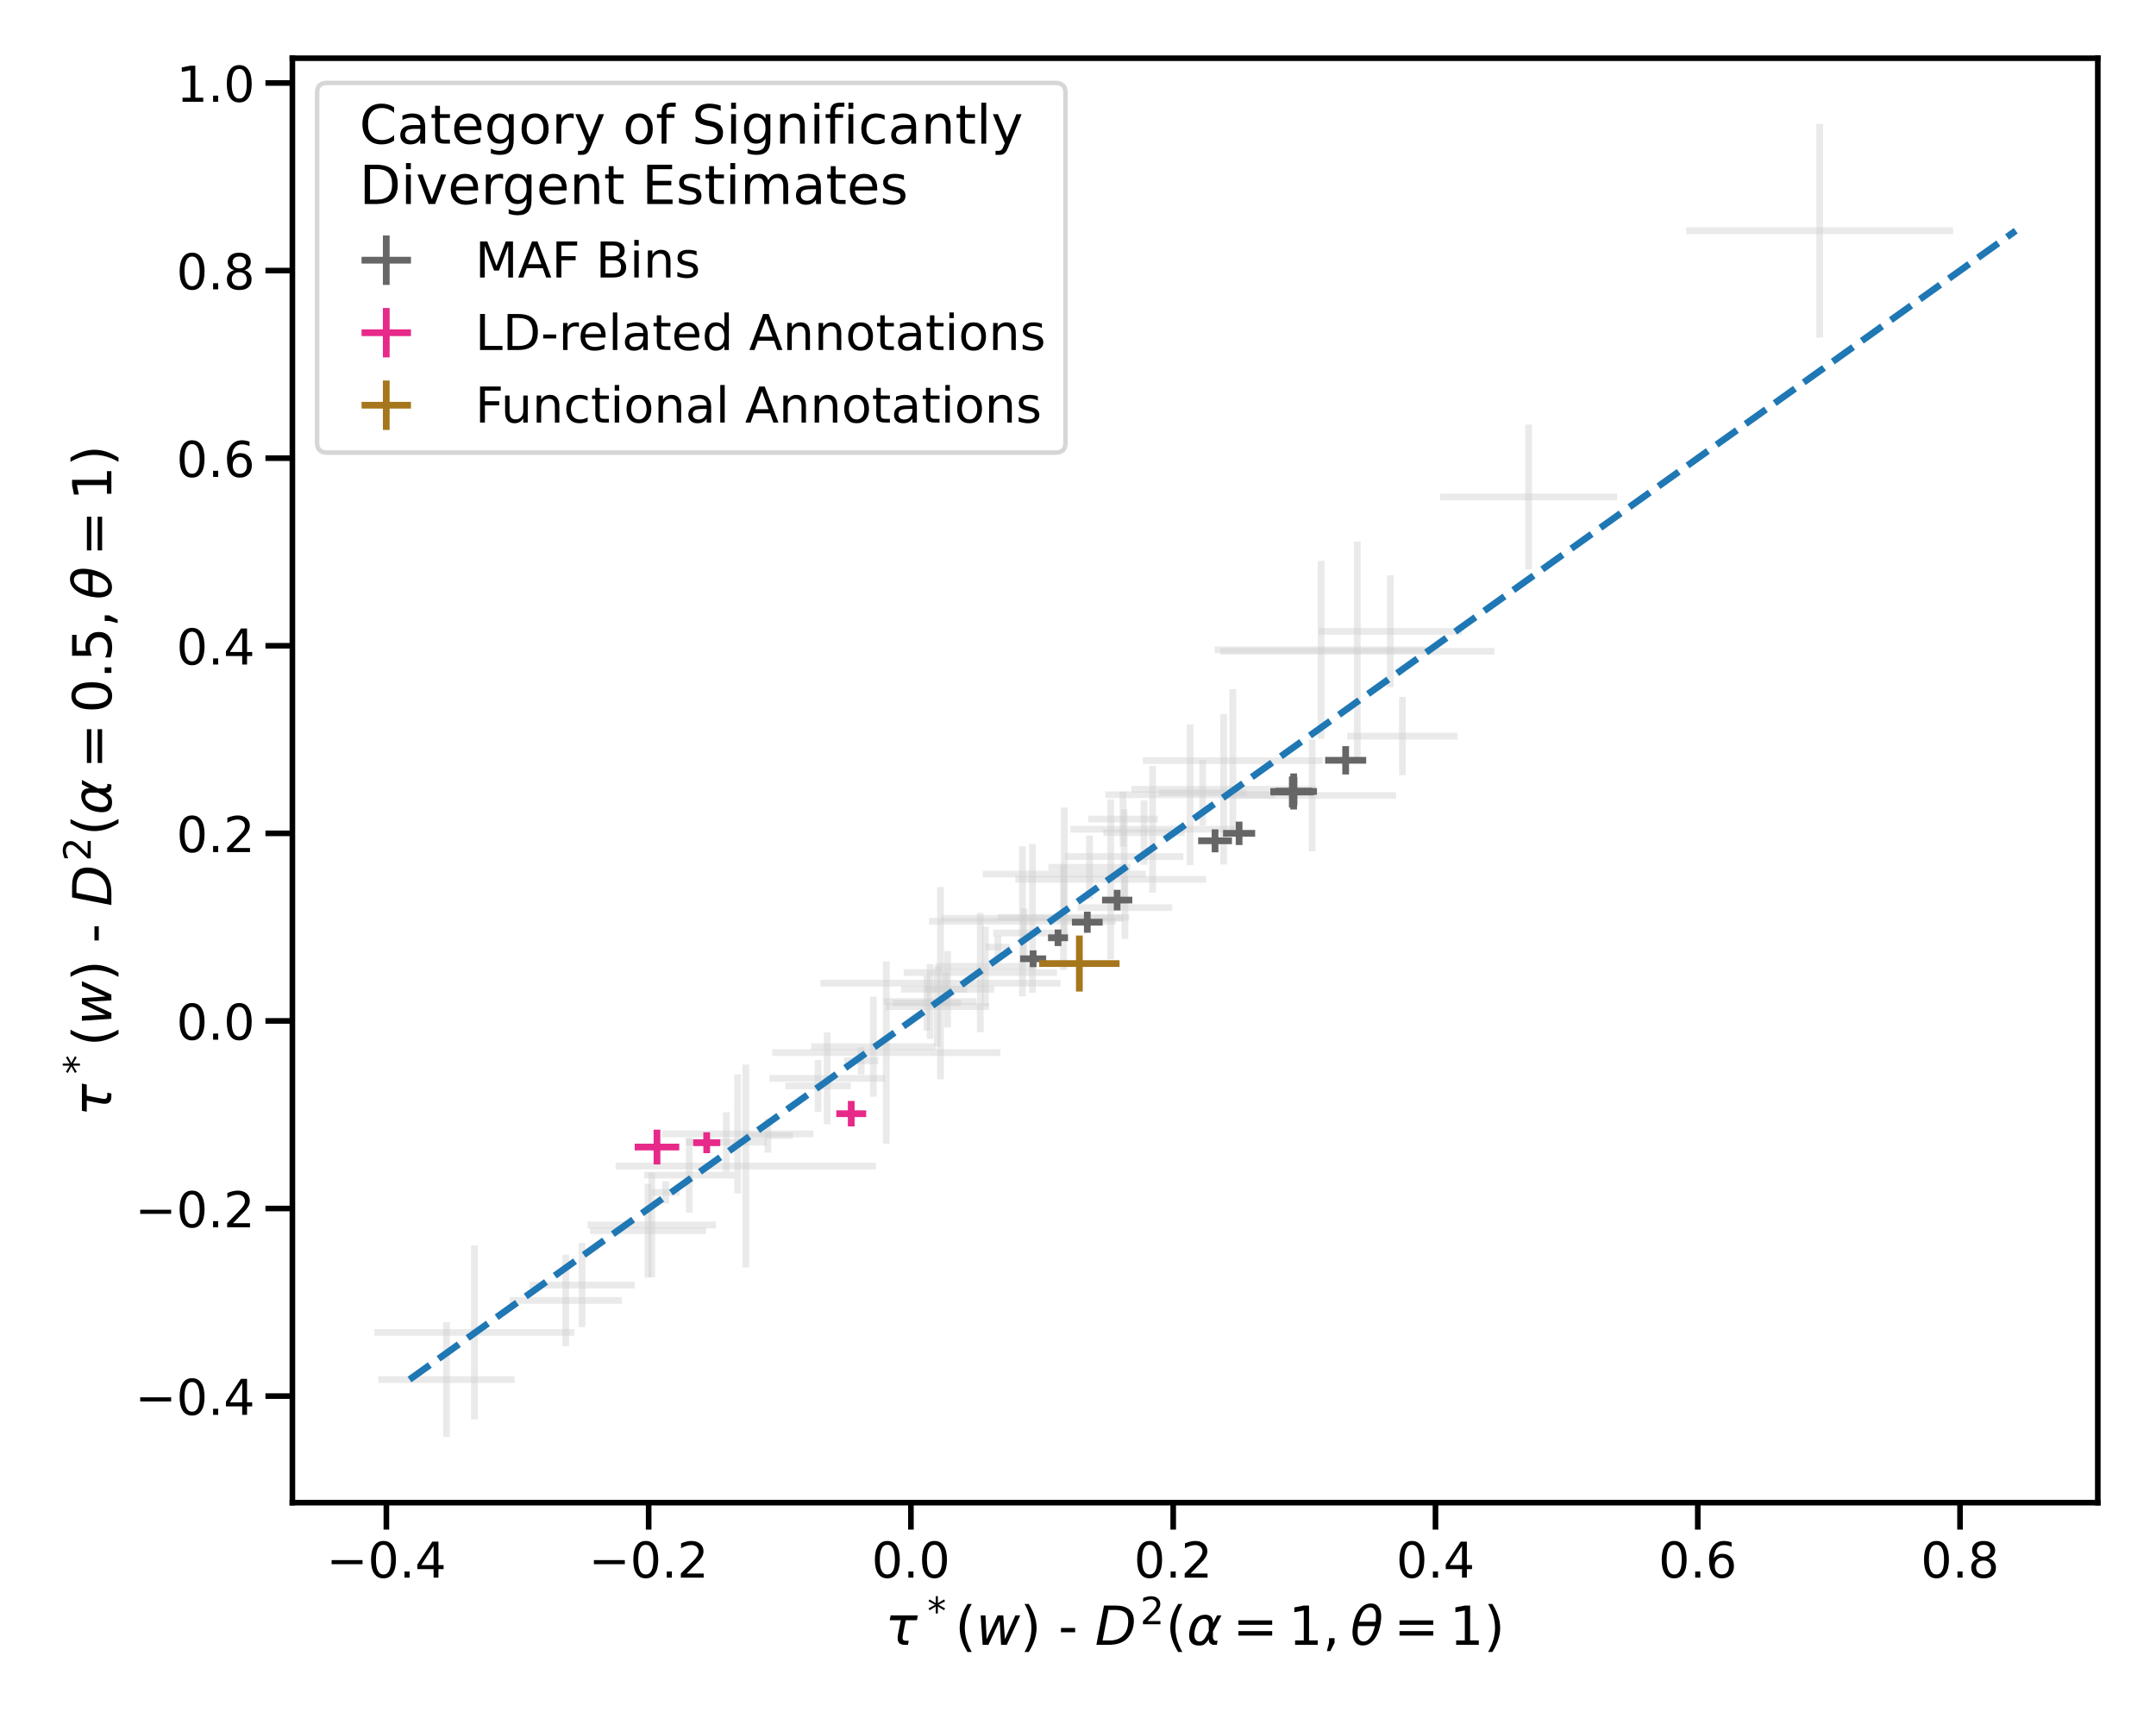<?xml version="1.0" encoding="utf-8" standalone="no"?>
<!DOCTYPE svg PUBLIC "-//W3C//DTD SVG 1.1//EN"
  "http://www.w3.org/Graphics/SVG/1.1/DTD/svg11.dtd">
<!-- Created with matplotlib (https://matplotlib.org/) -->
<svg height="576pt" version="1.1" viewBox="0 0 720 576" width="720pt" xmlns="http://www.w3.org/2000/svg" xmlns:xlink="http://www.w3.org/1999/xlink">
 <defs>
  <style type="text/css">
*{stroke-linecap:butt;stroke-linejoin:round;}
  </style>
 </defs>
 <g id="figure_1">
  <g id="patch_1">
   <path d="M 0 576 
L 720 576 
L 720 0 
L 0 0 
z
" style="fill:#ffffff;"/>
  </g>
  <g id="axes_1">
   <g id="patch_2">
    <path d="M 97.644 501.756 
L 700.56 501.756 
L 700.56 19.44 
L 97.644 19.44 
z
" style="fill:#ffffff;"/>
   </g>
   <g id="LineCollection_1">
    <path clip-path="url(#p40d891150c)" d="M 381.693 253.99 
L 441.718 253.99 
" style="fill:none;stroke:#cfcfcf;stroke-opacity:0.439;stroke-width:2.25;"/>
    <path clip-path="url(#p40d891150c)" d="M 262.272 362.605 
L 284.108 362.605 
" style="fill:none;stroke:#cfcfcf;stroke-opacity:0.439;stroke-width:2.25;"/>
    <path clip-path="url(#p40d891150c)" d="M 229.081 381.355 
L 256.047 381.355 
" style="fill:none;stroke:#cfcfcf;stroke-opacity:0.439;stroke-width:2.25;"/>
    <path clip-path="url(#p40d891150c)" d="M 248.113 379.158 
L 264.809 379.158 
" style="fill:none;stroke:#cfcfcf;stroke-opacity:0.439;stroke-width:2.25;"/>
    <path clip-path="url(#p40d891150c)" d="M 295.111 334.408 
L 326.093 334.408 
" style="fill:none;stroke:#cfcfcf;stroke-opacity:0.439;stroke-width:2.25;"/>
    <path clip-path="url(#p40d891150c)" d="M 295.769 336.119 
L 330.29 336.119 
" style="fill:none;stroke:#cfcfcf;stroke-opacity:0.439;stroke-width:2.25;"/>
    <path clip-path="url(#p40d891150c)" d="M 126.349 460.645 
L 171.889 460.645 
" style="fill:none;stroke:#cfcfcf;stroke-opacity:0.439;stroke-width:2.25;"/>
    <path clip-path="url(#p40d891150c)" d="M 301.788 324.738 
L 352.98 324.738 
" style="fill:none;stroke:#cfcfcf;stroke-opacity:0.439;stroke-width:2.25;"/>
    <path clip-path="url(#p40d891150c)" d="M 196.219 409.038 
L 239.093 409.038 
" style="fill:none;stroke:#cfcfcf;stroke-opacity:0.439;stroke-width:2.25;"/>
    <path clip-path="url(#p40d891150c)" d="M 350.151 289.614 
L 377.537 289.614 
" style="fill:none;stroke:#cfcfcf;stroke-opacity:0.439;stroke-width:2.25;"/>
    <path clip-path="url(#p40d891150c)" d="M 449.894 245.797 
L 486.764 245.797 
" style="fill:none;stroke:#cfcfcf;stroke-opacity:0.439;stroke-width:2.25;"/>
    <path clip-path="url(#p40d891150c)" d="M 368.476 278.017 
L 395.608 278.017 
" style="fill:none;stroke:#cfcfcf;stroke-opacity:0.439;stroke-width:2.25;"/>
    <path clip-path="url(#p40d891150c)" d="M 331.665 311.551 
L 352.391 311.551 
" style="fill:none;stroke:#cfcfcf;stroke-opacity:0.439;stroke-width:2.25;"/>
    <path clip-path="url(#p40d891150c)" d="M 256.978 360.084 
L 295.504 360.084 
" style="fill:none;stroke:#cfcfcf;stroke-opacity:0.439;stroke-width:2.25;"/>
    <path clip-path="url(#p40d891150c)" d="M 369.13 265.378 
L 425.723 265.378 
" style="fill:none;stroke:#cfcfcf;stroke-opacity:0.439;stroke-width:2.25;"/>
    <path clip-path="url(#p40d891150c)" d="M 308.699 330.355 
L 322.983 330.355 
" style="fill:none;stroke:#cfcfcf;stroke-opacity:0.439;stroke-width:2.25;"/>
    <path clip-path="url(#p40d891150c)" d="M 357.447 276.88 
L 412.347 276.88 
" style="fill:none;stroke:#cfcfcf;stroke-opacity:0.439;stroke-width:2.25;"/>
    <path clip-path="url(#p40d891150c)" d="M 359.876 303.069 
L 391.468 303.069 
" style="fill:none;stroke:#cfcfcf;stroke-opacity:0.439;stroke-width:2.25;"/>
    <path clip-path="url(#p40d891150c)" d="M 300.893 330.322 
L 332.032 330.322 
" style="fill:none;stroke:#cfcfcf;stroke-opacity:0.439;stroke-width:2.25;"/>
    <path clip-path="url(#p40d891150c)" d="M 407.5 217.463 
L 499.05 217.463 
" style="fill:none;stroke:#cfcfcf;stroke-opacity:0.439;stroke-width:2.25;"/>
    <path clip-path="url(#p40d891150c)" d="M 170.159 434.229 
L 207.69 434.229 
" style="fill:none;stroke:#cfcfcf;stroke-opacity:0.439;stroke-width:2.25;"/>
    <path clip-path="url(#p40d891150c)" d="M 281.858 354.205 
L 293.304 354.205 
" style="fill:none;stroke:#cfcfcf;stroke-opacity:0.439;stroke-width:2.25;"/>
    <path clip-path="url(#p40d891150c)" d="M 333.241 306.322 
L 377.103 306.322 
" style="fill:none;stroke:#cfcfcf;stroke-opacity:0.439;stroke-width:2.25;"/>
    <path clip-path="url(#p40d891150c)" d="M 563.135 77.05 
L 652.253 77.05 
" style="fill:none;stroke:#cfcfcf;stroke-opacity:0.439;stroke-width:2.25;"/>
    <path clip-path="url(#p40d891150c)" d="M 312.378 322.695 
L 345.736 322.695 
" style="fill:none;stroke:#cfcfcf;stroke-opacity:0.439;stroke-width:2.25;"/>
    <path clip-path="url(#p40d891150c)" d="M 355.649 286.004 
L 395.193 286.004 
" style="fill:none;stroke:#cfcfcf;stroke-opacity:0.439;stroke-width:2.25;"/>
    <path clip-path="url(#p40d891150c)" d="M 125.049 444.916 
L 191.824 444.916 
" style="fill:none;stroke:#cfcfcf;stroke-opacity:0.439;stroke-width:2.25;"/>
    <path clip-path="url(#p40d891150c)" d="M 221.02 378.622 
L 271.635 378.622 
" style="fill:none;stroke:#cfcfcf;stroke-opacity:0.439;stroke-width:2.25;"/>
    <path clip-path="url(#p40d891150c)" d="M 405.63 216.99 
L 476.761 216.99 
" style="fill:none;stroke:#cfcfcf;stroke-opacity:0.439;stroke-width:2.25;"/>
    <path clip-path="url(#p40d891150c)" d="M 217.635 398.159 
L 226.989 398.159 
" style="fill:none;stroke:#cfcfcf;stroke-opacity:0.439;stroke-width:2.25;"/>
    <path clip-path="url(#p40d891150c)" d="M 339.069 293.613 
L 402.803 293.613 
" style="fill:none;stroke:#cfcfcf;stroke-opacity:0.439;stroke-width:2.25;"/>
    <path clip-path="url(#p40d891150c)" d="M 328.202 291.849 
L 382.613 291.849 
" style="fill:none;stroke:#cfcfcf;stroke-opacity:0.439;stroke-width:2.25;"/>
    <path clip-path="url(#p40d891150c)" d="M 329.124 316.235 
L 337.366 316.235 
" style="fill:none;stroke:#cfcfcf;stroke-opacity:0.439;stroke-width:2.25;"/>
    <path clip-path="url(#p40d891150c)" d="M 363.398 273.499 
L 386.676 273.499 
" style="fill:none;stroke:#cfcfcf;stroke-opacity:0.439;stroke-width:2.25;"/>
    <path clip-path="url(#p40d891150c)" d="M 410.19 265.621 
L 466.228 265.621 
" style="fill:none;stroke:#cfcfcf;stroke-opacity:0.439;stroke-width:2.25;"/>
    <path clip-path="url(#p40d891150c)" d="M 257.891 351.46 
L 334.086 351.46 
" style="fill:none;stroke:#cfcfcf;stroke-opacity:0.439;stroke-width:2.25;"/>
    <path clip-path="url(#p40d891150c)" d="M 273.997 328.289 
L 354.178 328.289 
" style="fill:none;stroke:#cfcfcf;stroke-opacity:0.439;stroke-width:2.25;"/>
    <path clip-path="url(#p40d891150c)" d="M 440.348 210.827 
L 488.233 210.827 
" style="fill:none;stroke:#cfcfcf;stroke-opacity:0.439;stroke-width:2.25;"/>
    <path clip-path="url(#p40d891150c)" d="M 387.063 264.702 
L 416.177 264.702 
" style="fill:none;stroke:#cfcfcf;stroke-opacity:0.439;stroke-width:2.25;"/>
    <path clip-path="url(#p40d891150c)" d="M 480.919 165.927 
L 540.046 165.927 
" style="fill:none;stroke:#cfcfcf;stroke-opacity:0.439;stroke-width:2.25;"/>
    <path clip-path="url(#p40d891150c)" d="M 197.018 410.951 
L 235.764 410.951 
" style="fill:none;stroke:#cfcfcf;stroke-opacity:0.439;stroke-width:2.25;"/>
    <path clip-path="url(#p40d891150c)" d="M 270.889 349.518 
L 312.42 349.518 
" style="fill:none;stroke:#cfcfcf;stroke-opacity:0.439;stroke-width:2.25;"/>
    <path clip-path="url(#p40d891150c)" d="M 377.84 263.544 
L 439.471 263.544 
" style="fill:none;stroke:#cfcfcf;stroke-opacity:0.439;stroke-width:2.25;"/>
    <path clip-path="url(#p40d891150c)" d="M 310.253 307.625 
L 372.621 307.625 
" style="fill:none;stroke:#cfcfcf;stroke-opacity:0.439;stroke-width:2.25;"/>
    <path clip-path="url(#p40d891150c)" d="M 298.084 334.914 
L 321.008 334.914 
" style="fill:none;stroke:#cfcfcf;stroke-opacity:0.439;stroke-width:2.25;"/>
    <path clip-path="url(#p40d891150c)" d="M 215.129 392.395 
L 245.195 392.395 
" style="fill:none;stroke:#cfcfcf;stroke-opacity:0.439;stroke-width:2.25;"/>
    <path clip-path="url(#p40d891150c)" d="M 314.511 306.629 
L 375.082 306.629 
" style="fill:none;stroke:#cfcfcf;stroke-opacity:0.439;stroke-width:2.25;"/>
    <path clip-path="url(#p40d891150c)" d="M 176.83 429.092 
L 211.954 429.092 
" style="fill:none;stroke:#cfcfcf;stroke-opacity:0.439;stroke-width:2.25;"/>
    <path clip-path="url(#p40d891150c)" d="M 205.582 389.341 
L 292.548 389.341 
" style="fill:none;stroke:#cfcfcf;stroke-opacity:0.439;stroke-width:2.25;"/>
   </g>
   <g id="LineCollection_2">
    <path clip-path="url(#p40d891150c)" d="M 411.706 277.856 
L 411.706 230.123 
" style="fill:none;stroke:#cfcfcf;stroke-opacity:0.439;stroke-width:2.25;"/>
    <path clip-path="url(#p40d891150c)" d="M 273.19 371.273 
L 273.19 353.936 
" style="fill:none;stroke:#cfcfcf;stroke-opacity:0.439;stroke-width:2.25;"/>
    <path clip-path="url(#p40d891150c)" d="M 242.564 391.313 
L 242.564 371.397 
" style="fill:none;stroke:#cfcfcf;stroke-opacity:0.439;stroke-width:2.25;"/>
    <path clip-path="url(#p40d891150c)" d="M 256.461 384.889 
L 256.461 373.426 
" style="fill:none;stroke:#cfcfcf;stroke-opacity:0.439;stroke-width:2.25;"/>
    <path clip-path="url(#p40d891150c)" d="M 310.602 346.923 
L 310.602 321.892 
" style="fill:none;stroke:#cfcfcf;stroke-opacity:0.439;stroke-width:2.25;"/>
    <path clip-path="url(#p40d891150c)" d="M 313.029 349.508 
L 313.029 322.729 
" style="fill:none;stroke:#cfcfcf;stroke-opacity:0.439;stroke-width:2.25;"/>
    <path clip-path="url(#p40d891150c)" d="M 149.119 479.833 
L 149.119 441.458 
" style="fill:none;stroke:#cfcfcf;stroke-opacity:0.439;stroke-width:2.25;"/>
    <path clip-path="url(#p40d891150c)" d="M 327.384 344.681 
L 327.384 304.795 
" style="fill:none;stroke:#cfcfcf;stroke-opacity:0.439;stroke-width:2.25;"/>
    <path clip-path="url(#p40d891150c)" d="M 217.656 426.537 
L 217.656 391.539 
" style="fill:none;stroke:#cfcfcf;stroke-opacity:0.439;stroke-width:2.25;"/>
    <path clip-path="url(#p40d891150c)" d="M 363.844 300.237 
L 363.844 278.991 
" style="fill:none;stroke:#cfcfcf;stroke-opacity:0.439;stroke-width:2.25;"/>
    <path clip-path="url(#p40d891150c)" d="M 468.329 258.882 
L 468.329 232.712 
" style="fill:none;stroke:#cfcfcf;stroke-opacity:0.439;stroke-width:2.25;"/>
    <path clip-path="url(#p40d891150c)" d="M 382.042 288.779 
L 382.042 267.256 
" style="fill:none;stroke:#cfcfcf;stroke-opacity:0.439;stroke-width:2.25;"/>
    <path clip-path="url(#p40d891150c)" d="M 342.028 319.721 
L 342.028 303.381 
" style="fill:none;stroke:#cfcfcf;stroke-opacity:0.439;stroke-width:2.25;"/>
    <path clip-path="url(#p40d891150c)" d="M 276.241 375.404 
L 276.241 344.764 
" style="fill:none;stroke:#cfcfcf;stroke-opacity:0.439;stroke-width:2.25;"/>
    <path clip-path="url(#p40d891150c)" d="M 397.427 288.873 
L 397.427 241.882 
" style="fill:none;stroke:#cfcfcf;stroke-opacity:0.439;stroke-width:2.25;"/>
    <path clip-path="url(#p40d891150c)" d="M 315.841 335.889 
L 315.841 324.822 
" style="fill:none;stroke:#cfcfcf;stroke-opacity:0.439;stroke-width:2.25;"/>
    <path clip-path="url(#p40d891150c)" d="M 384.897 298.054 
L 384.897 255.707 
" style="fill:none;stroke:#cfcfcf;stroke-opacity:0.439;stroke-width:2.25;"/>
    <path clip-path="url(#p40d891150c)" d="M 375.672 313.561 
L 375.672 292.577 
" style="fill:none;stroke:#cfcfcf;stroke-opacity:0.439;stroke-width:2.25;"/>
    <path clip-path="url(#p40d891150c)" d="M 316.463 343.049 
L 316.463 317.596 
" style="fill:none;stroke:#cfcfcf;stroke-opacity:0.439;stroke-width:2.25;"/>
    <path clip-path="url(#p40d891150c)" d="M 453.275 254.112 
L 453.275 180.815 
" style="fill:none;stroke:#cfcfcf;stroke-opacity:0.439;stroke-width:2.25;"/>
    <path clip-path="url(#p40d891150c)" d="M 188.924 449.508 
L 188.924 418.95 
" style="fill:none;stroke:#cfcfcf;stroke-opacity:0.439;stroke-width:2.25;"/>
    <path clip-path="url(#p40d891150c)" d="M 287.581 358.789 
L 287.581 349.621 
" style="fill:none;stroke:#cfcfcf;stroke-opacity:0.439;stroke-width:2.25;"/>
    <path clip-path="url(#p40d891150c)" d="M 355.172 323.925 
L 355.172 288.719 
" style="fill:none;stroke:#cfcfcf;stroke-opacity:0.439;stroke-width:2.25;"/>
    <path clip-path="url(#p40d891150c)" d="M 607.694 112.736 
L 607.694 41.363 
" style="fill:none;stroke:#cfcfcf;stroke-opacity:0.439;stroke-width:2.25;"/>
    <path clip-path="url(#p40d891150c)" d="M 329.057 335.968 
L 329.057 309.421 
" style="fill:none;stroke:#cfcfcf;stroke-opacity:0.439;stroke-width:2.25;"/>
    <path clip-path="url(#p40d891150c)" d="M 375.421 301.783 
L 375.421 270.225 
" style="fill:none;stroke:#cfcfcf;stroke-opacity:0.439;stroke-width:2.25;"/>
    <path clip-path="url(#p40d891150c)" d="M 158.437 473.959 
L 158.437 415.874 
" style="fill:none;stroke:#cfcfcf;stroke-opacity:0.439;stroke-width:2.25;"/>
    <path clip-path="url(#p40d891150c)" d="M 246.328 398.502 
L 246.328 358.741 
" style="fill:none;stroke:#cfcfcf;stroke-opacity:0.439;stroke-width:2.25;"/>
    <path clip-path="url(#p40d891150c)" d="M 441.195 246.685 
L 441.195 187.295 
" style="fill:none;stroke:#cfcfcf;stroke-opacity:0.439;stroke-width:2.25;"/>
    <path clip-path="url(#p40d891150c)" d="M 222.312 401.863 
L 222.312 394.454 
" style="fill:none;stroke:#cfcfcf;stroke-opacity:0.439;stroke-width:2.25;"/>
    <path clip-path="url(#p40d891150c)" d="M 370.936 320.3 
L 370.936 266.926 
" style="fill:none;stroke:#cfcfcf;stroke-opacity:0.439;stroke-width:2.25;"/>
    <path clip-path="url(#p40d891150c)" d="M 355.408 314.042 
L 355.408 269.656 
" style="fill:none;stroke:#cfcfcf;stroke-opacity:0.439;stroke-width:2.25;"/>
    <path clip-path="url(#p40d891150c)" d="M 333.245 319.975 
L 333.245 312.495 
" style="fill:none;stroke:#cfcfcf;stroke-opacity:0.439;stroke-width:2.25;"/>
    <path clip-path="url(#p40d891150c)" d="M 375.037 282.662 
L 375.037 264.336 
" style="fill:none;stroke:#cfcfcf;stroke-opacity:0.439;stroke-width:2.25;"/>
    <path clip-path="url(#p40d891150c)" d="M 438.209 284.318 
L 438.209 246.924 
" style="fill:none;stroke:#cfcfcf;stroke-opacity:0.439;stroke-width:2.25;"/>
    <path clip-path="url(#p40d891150c)" d="M 295.989 381.887 
L 295.989 321.034 
" style="fill:none;stroke:#cfcfcf;stroke-opacity:0.439;stroke-width:2.25;"/>
    <path clip-path="url(#p40d891150c)" d="M 314.087 360.403 
L 314.087 296.175 
" style="fill:none;stroke:#cfcfcf;stroke-opacity:0.439;stroke-width:2.25;"/>
    <path clip-path="url(#p40d891150c)" d="M 464.291 229.535 
L 464.291 192.118 
" style="fill:none;stroke:#cfcfcf;stroke-opacity:0.439;stroke-width:2.25;"/>
    <path clip-path="url(#p40d891150c)" d="M 401.62 275.628 
L 401.62 253.775 
" style="fill:none;stroke:#cfcfcf;stroke-opacity:0.439;stroke-width:2.25;"/>
    <path clip-path="url(#p40d891150c)" d="M 510.482 190.084 
L 510.482 141.77 
" style="fill:none;stroke:#cfcfcf;stroke-opacity:0.439;stroke-width:2.25;"/>
    <path clip-path="url(#p40d891150c)" d="M 216.391 426.631 
L 216.391 395.272 
" style="fill:none;stroke:#cfcfcf;stroke-opacity:0.439;stroke-width:2.25;"/>
    <path clip-path="url(#p40d891150c)" d="M 291.654 366.219 
L 291.654 332.818 
" style="fill:none;stroke:#cfcfcf;stroke-opacity:0.439;stroke-width:2.25;"/>
    <path clip-path="url(#p40d891150c)" d="M 408.655 288.646 
L 408.655 238.442 
" style="fill:none;stroke:#cfcfcf;stroke-opacity:0.439;stroke-width:2.25;"/>
    <path clip-path="url(#p40d891150c)" d="M 341.437 332.701 
L 341.437 282.549 
" style="fill:none;stroke:#cfcfcf;stroke-opacity:0.439;stroke-width:2.25;"/>
    <path clip-path="url(#p40d891150c)" d="M 309.546 344.106 
L 309.546 325.723 
" style="fill:none;stroke:#cfcfcf;stroke-opacity:0.439;stroke-width:2.25;"/>
    <path clip-path="url(#p40d891150c)" d="M 230.162 404.913 
L 230.162 379.877 
" style="fill:none;stroke:#cfcfcf;stroke-opacity:0.439;stroke-width:2.25;"/>
    <path clip-path="url(#p40d891150c)" d="M 344.797 331.461 
L 344.797 281.798 
" style="fill:none;stroke:#cfcfcf;stroke-opacity:0.439;stroke-width:2.25;"/>
    <path clip-path="url(#p40d891150c)" d="M 194.392 443.164 
L 194.392 415.02 
" style="fill:none;stroke:#cfcfcf;stroke-opacity:0.439;stroke-width:2.25;"/>
    <path clip-path="url(#p40d891150c)" d="M 249.065 423.22 
L 249.065 355.462 
" style="fill:none;stroke:#cfcfcf;stroke-opacity:0.439;stroke-width:2.25;"/>
   </g>
   <g id="line2d_1"/>
   <g id="matplotlib.axis_1">
    <g id="xtick_1">
     <g id="line2d_2">
      <defs>
       <path d="M 0 0 
L 0 9 
" id="me0af0b79b3" style="stroke:#000000;stroke-width:1.875;"/>
      </defs>
      <g>
       <use style="stroke:#000000;stroke-width:1.875;" x="129.03" xlink:href="#me0af0b79b3" y="501.756"/>
      </g>
     </g>
     <g id="text_1">
      <!-- −0.4 -->
      <defs>
       <path d="M 10.594 35.5 
L 73.188 35.5 
L 73.188 27.203 
L 10.594 27.203 
z
" id="DejaVuSans-8722"/>
       <path d="M 31.781 66.406 
Q 24.172 66.406 20.328 58.906 
Q 16.5 51.422 16.5 36.375 
Q 16.5 21.391 20.328 13.891 
Q 24.172 6.391 31.781 6.391 
Q 39.453 6.391 43.281 13.891 
Q 47.125 21.391 47.125 36.375 
Q 47.125 51.422 43.281 58.906 
Q 39.453 66.406 31.781 66.406 
z
M 31.781 74.219 
Q 44.047 74.219 50.516 64.516 
Q 56.984 54.828 56.984 36.375 
Q 56.984 17.969 50.516 8.266 
Q 44.047 -1.422 31.781 -1.422 
Q 19.531 -1.422 13.062 8.266 
Q 6.594 17.969 6.594 36.375 
Q 6.594 54.828 13.062 64.516 
Q 19.531 74.219 31.781 74.219 
z
" id="DejaVuSans-48"/>
       <path d="M 10.688 12.406 
L 21 12.406 
L 21 0 
L 10.688 0 
z
" id="DejaVuSans-46"/>
       <path d="M 37.797 64.312 
L 12.891 25.391 
L 37.797 25.391 
z
M 35.203 72.906 
L 47.609 72.906 
L 47.609 25.391 
L 58.016 25.391 
L 58.016 17.188 
L 47.609 17.188 
L 47.609 0 
L 37.797 0 
L 37.797 17.188 
L 4.891 17.188 
L 4.891 26.703 
z
" id="DejaVuSans-52"/>
      </defs>
      <g transform="translate(108.997 526.793)scale(0.165 -0.165)">
       <use xlink:href="#DejaVuSans-8722"/>
       <use x="83.789" xlink:href="#DejaVuSans-48"/>
       <use x="147.412" xlink:href="#DejaVuSans-46"/>
       <use x="179.199" xlink:href="#DejaVuSans-52"/>
      </g>
     </g>
    </g>
    <g id="xtick_2">
     <g id="line2d_3">
      <g>
       <use style="stroke:#000000;stroke-width:1.875;" x="216.618" xlink:href="#me0af0b79b3" y="501.756"/>
      </g>
     </g>
     <g id="text_2">
      <!-- −0.2 -->
      <defs>
       <path d="M 19.188 8.297 
L 53.609 8.297 
L 53.609 0 
L 7.328 0 
L 7.328 8.297 
Q 12.938 14.109 22.625 23.891 
Q 32.328 33.688 34.812 36.531 
Q 39.547 41.844 41.422 45.531 
Q 43.312 49.219 43.312 52.781 
Q 43.312 58.594 39.234 62.25 
Q 35.156 65.922 28.609 65.922 
Q 23.969 65.922 18.812 64.312 
Q 13.672 62.703 7.812 59.422 
L 7.812 69.391 
Q 13.766 71.781 18.938 73 
Q 24.125 74.219 28.422 74.219 
Q 39.75 74.219 46.484 68.547 
Q 53.219 62.891 53.219 53.422 
Q 53.219 48.922 51.531 44.891 
Q 49.859 40.875 45.406 35.406 
Q 44.188 33.984 37.641 27.219 
Q 31.109 20.453 19.188 8.297 
z
" id="DejaVuSans-50"/>
      </defs>
      <g transform="translate(196.585 526.793)scale(0.165 -0.165)">
       <use xlink:href="#DejaVuSans-8722"/>
       <use x="83.789" xlink:href="#DejaVuSans-48"/>
       <use x="147.412" xlink:href="#DejaVuSans-46"/>
       <use x="179.199" xlink:href="#DejaVuSans-50"/>
      </g>
     </g>
    </g>
    <g id="xtick_3">
     <g id="line2d_4">
      <g>
       <use style="stroke:#000000;stroke-width:1.875;" x="304.206" xlink:href="#me0af0b79b3" y="501.756"/>
      </g>
     </g>
     <g id="text_3">
      <!-- 0.0 -->
      <g transform="translate(291.086 526.793)scale(0.165 -0.165)">
       <use xlink:href="#DejaVuSans-48"/>
       <use x="63.623" xlink:href="#DejaVuSans-46"/>
       <use x="95.41" xlink:href="#DejaVuSans-48"/>
      </g>
     </g>
    </g>
    <g id="xtick_4">
     <g id="line2d_5">
      <g>
       <use style="stroke:#000000;stroke-width:1.875;" x="391.794" xlink:href="#me0af0b79b3" y="501.756"/>
      </g>
     </g>
     <g id="text_4">
      <!-- 0.2 -->
      <g transform="translate(378.674 526.793)scale(0.165 -0.165)">
       <use xlink:href="#DejaVuSans-48"/>
       <use x="63.623" xlink:href="#DejaVuSans-46"/>
       <use x="95.41" xlink:href="#DejaVuSans-50"/>
      </g>
     </g>
    </g>
    <g id="xtick_5">
     <g id="line2d_6">
      <g>
       <use style="stroke:#000000;stroke-width:1.875;" x="479.383" xlink:href="#me0af0b79b3" y="501.756"/>
      </g>
     </g>
     <g id="text_5">
      <!-- 0.4 -->
      <g transform="translate(466.262 526.793)scale(0.165 -0.165)">
       <use xlink:href="#DejaVuSans-48"/>
       <use x="63.623" xlink:href="#DejaVuSans-46"/>
       <use x="95.41" xlink:href="#DejaVuSans-52"/>
      </g>
     </g>
    </g>
    <g id="xtick_6">
     <g id="line2d_7">
      <g>
       <use style="stroke:#000000;stroke-width:1.875;" x="566.971" xlink:href="#me0af0b79b3" y="501.756"/>
      </g>
     </g>
     <g id="text_6">
      <!-- 0.6 -->
      <defs>
       <path d="M 33.016 40.375 
Q 26.375 40.375 22.484 35.828 
Q 18.609 31.297 18.609 23.391 
Q 18.609 15.531 22.484 10.953 
Q 26.375 6.391 33.016 6.391 
Q 39.656 6.391 43.531 10.953 
Q 47.406 15.531 47.406 23.391 
Q 47.406 31.297 43.531 35.828 
Q 39.656 40.375 33.016 40.375 
z
M 52.594 71.297 
L 52.594 62.312 
Q 48.875 64.062 45.094 64.984 
Q 41.312 65.922 37.594 65.922 
Q 27.828 65.922 22.672 59.328 
Q 17.531 52.734 16.797 39.406 
Q 19.672 43.656 24.016 45.922 
Q 28.375 48.188 33.594 48.188 
Q 44.578 48.188 50.953 41.516 
Q 57.328 34.859 57.328 23.391 
Q 57.328 12.156 50.688 5.359 
Q 44.047 -1.422 33.016 -1.422 
Q 20.359 -1.422 13.672 8.266 
Q 6.984 17.969 6.984 36.375 
Q 6.984 53.656 15.188 63.938 
Q 23.391 74.219 37.203 74.219 
Q 40.922 74.219 44.703 73.484 
Q 48.484 72.75 52.594 71.297 
z
" id="DejaVuSans-54"/>
      </defs>
      <g transform="translate(553.851 526.793)scale(0.165 -0.165)">
       <use xlink:href="#DejaVuSans-48"/>
       <use x="63.623" xlink:href="#DejaVuSans-46"/>
       <use x="95.41" xlink:href="#DejaVuSans-54"/>
      </g>
     </g>
    </g>
    <g id="xtick_7">
     <g id="line2d_8">
      <g>
       <use style="stroke:#000000;stroke-width:1.875;" x="654.559" xlink:href="#me0af0b79b3" y="501.756"/>
      </g>
     </g>
     <g id="text_7">
      <!-- 0.8 -->
      <defs>
       <path d="M 31.781 34.625 
Q 24.75 34.625 20.719 30.859 
Q 16.703 27.094 16.703 20.516 
Q 16.703 13.922 20.719 10.156 
Q 24.75 6.391 31.781 6.391 
Q 38.812 6.391 42.859 10.172 
Q 46.922 13.969 46.922 20.516 
Q 46.922 27.094 42.891 30.859 
Q 38.875 34.625 31.781 34.625 
z
M 21.922 38.812 
Q 15.578 40.375 12.031 44.719 
Q 8.5 49.078 8.5 55.328 
Q 8.5 64.062 14.719 69.141 
Q 20.953 74.219 31.781 74.219 
Q 42.672 74.219 48.875 69.141 
Q 55.078 64.062 55.078 55.328 
Q 55.078 49.078 51.531 44.719 
Q 48 40.375 41.703 38.812 
Q 48.828 37.156 52.797 32.312 
Q 56.781 27.484 56.781 20.516 
Q 56.781 9.906 50.312 4.234 
Q 43.844 -1.422 31.781 -1.422 
Q 19.734 -1.422 13.25 4.234 
Q 6.781 9.906 6.781 20.516 
Q 6.781 27.484 10.781 32.312 
Q 14.797 37.156 21.922 38.812 
z
M 18.312 54.391 
Q 18.312 48.734 21.844 45.562 
Q 25.391 42.391 31.781 42.391 
Q 38.141 42.391 41.719 45.562 
Q 45.312 48.734 45.312 54.391 
Q 45.312 60.062 41.719 63.234 
Q 38.141 66.406 31.781 66.406 
Q 25.391 66.406 21.844 63.234 
Q 18.312 60.062 18.312 54.391 
z
" id="DejaVuSans-56"/>
      </defs>
      <g transform="translate(641.439 526.793)scale(0.165 -0.165)">
       <use xlink:href="#DejaVuSans-48"/>
       <use x="63.623" xlink:href="#DejaVuSans-46"/>
       <use x="95.41" xlink:href="#DejaVuSans-56"/>
      </g>
     </g>
    </g>
    <g id="text_8">
     <!-- $\tau^*(w)$ - $D^2 (\alpha=1, \theta=1)$ -->
     <defs>
      <path d="M 32.859 9.969 
Q 34.188 7.625 39.453 7.625 
L 43.75 7.625 
L 42.281 0 
L 36.922 0 
Q 28.125 0 25 4.688 
Q 21.922 9.469 23.969 19.828 
L 29 45.703 
L 8.453 45.703 
L 10.203 54.688 
L 60.641 54.688 
L 58.891 45.703 
L 38.188 45.703 
L 33.016 19.281 
Q 31.641 12.203 32.859 9.969 
z
" id="DejaVuSans-Oblique-964"/>
      <path d="M 47.016 60.891 
L 29.5 51.422 
L 47.016 41.891 
L 44.188 37.109 
L 27.781 47.016 
L 27.781 28.609 
L 22.219 28.609 
L 22.219 47.016 
L 5.812 37.109 
L 2.984 41.891 
L 20.516 51.422 
L 2.984 60.891 
L 5.812 65.719 
L 22.219 55.812 
L 22.219 74.219 
L 27.781 74.219 
L 27.781 55.812 
L 44.188 65.719 
z
" id="DejaVuSans-42"/>
      <path d="M 31 75.875 
Q 24.469 64.656 21.281 53.656 
Q 18.109 42.672 18.109 31.391 
Q 18.109 20.125 21.312 9.062 
Q 24.516 -2 31 -13.188 
L 23.188 -13.188 
Q 15.875 -1.703 12.234 9.375 
Q 8.594 20.453 8.594 31.391 
Q 8.594 42.281 12.203 53.312 
Q 15.828 64.359 23.188 75.875 
z
" id="DejaVuSans-40"/>
      <path d="M 8.5 54.688 
L 17.391 54.688 
L 19.672 10.688 
L 40.094 54.688 
L 50.484 54.688 
L 53.516 10.688 
L 72.906 54.688 
L 81.891 54.688 
L 56.891 0 
L 46.391 0 
L 43.703 45.312 
L 22.797 0 
L 12.203 0 
z
" id="DejaVuSans-Oblique-119"/>
      <path d="M 8.016 75.875 
L 15.828 75.875 
Q 23.141 64.359 26.781 53.312 
Q 30.422 42.281 30.422 31.391 
Q 30.422 20.453 26.781 9.375 
Q 23.141 -1.703 15.828 -13.188 
L 8.016 -13.188 
Q 14.5 -2 17.703 9.062 
Q 20.906 20.125 20.906 31.391 
Q 20.906 42.672 17.703 53.656 
Q 14.5 64.656 8.016 75.875 
z
" id="DejaVuSans-41"/>
      <path id="DejaVuSans-32"/>
      <path d="M 4.891 31.391 
L 31.203 31.391 
L 31.203 23.391 
L 4.891 23.391 
z
" id="DejaVuSans-45"/>
      <path d="M 16.891 72.906 
L 38.094 72.906 
Q 54.984 72.906 63.594 65.75 
Q 72.219 58.594 72.219 44.484 
Q 72.219 35.156 68.938 26.531 
Q 65.672 17.922 59.906 12.016 
Q 54.109 5.953 45.172 2.969 
Q 36.234 0 24.031 0 
L 2.688 0 
z
M 25.203 64.797 
L 14.203 8.109 
L 27.094 8.109 
Q 43.656 8.109 52.734 17.625 
Q 61.812 27.156 61.812 44.484 
Q 61.812 54.984 55.953 59.891 
Q 50.094 64.797 37.594 64.797 
z
" id="DejaVuSans-Oblique-68"/>
      <path d="M 40.922 25.438 
L 40.969 36.719 
Q 41.016 48.25 32.328 48.297 
Q 25.828 48.344 21.781 42.922 
Q 16.703 36.234 14.984 27.297 
Q 12.891 16.547 15.531 11.422 
Q 18.266 6.203 24.172 6.203 
Q 30.719 6.203 36.234 16.609 
z
M 33.844 55.906 
Q 49.078 56.156 48.875 40.375 
Q 48.875 40.375 56.5 54.688 
L 64.5 54.688 
L 48.734 25.047 
L 48.578 14.359 
Q 48.578 11.969 49.906 9.969 
Q 51.422 7.625 52.984 7.625 
L 57.328 7.625 
L 55.859 0 
L 50.438 0 
Q 45.844 0 42.531 4.109 
Q 40.969 6.156 40.922 10.453 
Q 37.75 5.219 32.281 0.781 
Q 29.688 -1.266 22.703 -1.219 
Q 11.281 -1.125 7.125 6.203 
Q 2.875 13.812 5.516 27.297 
Q 8.344 41.797 15.766 48.391 
Q 24.125 55.766 33.844 55.906 
z
" id="DejaVuSans-Oblique-945"/>
      <path d="M 10.594 45.406 
L 73.188 45.406 
L 73.188 37.203 
L 10.594 37.203 
z
M 10.594 25.484 
L 73.188 25.484 
L 73.188 17.188 
L 10.594 17.188 
z
" id="DejaVuSans-61"/>
      <path d="M 12.406 8.297 
L 28.516 8.297 
L 28.516 63.922 
L 10.984 60.406 
L 10.984 69.391 
L 28.422 72.906 
L 38.281 72.906 
L 38.281 8.297 
L 54.391 8.297 
L 54.391 0 
L 12.406 0 
z
" id="DejaVuSans-49"/>
      <path d="M 11.719 12.406 
L 22.016 12.406 
L 22.016 4 
L 14.016 -11.625 
L 7.719 -11.625 
L 11.719 4 
z
" id="DejaVuSans-44"/>
      <path d="M 45.516 34.672 
L 14.453 34.672 
Q 12.359 20.062 14.5 13.875 
Q 17.188 6.25 24.469 6.25 
Q 31.781 6.25 37.359 13.922 
Q 42.234 20.656 45.516 34.672 
z
M 47.016 42.969 
Q 48.344 56.844 46.625 61.719 
Q 43.953 69.438 36.766 69.438 
Q 29.297 69.438 23.828 61.812 
Q 19.531 55.672 16.156 42.969 
z
M 38.188 76.766 
Q 49.906 76.766 54.594 66.406 
Q 59.281 56.109 55.719 37.844 
Q 52.203 19.625 43.453 9.281 
Q 34.766 -1.125 23.047 -1.125 
Q 11.281 -1.125 6.641 9.281 
Q 2 19.625 5.516 37.844 
Q 9.078 56.109 17.719 66.406 
Q 26.422 76.766 38.188 76.766 
z
" id="DejaVuSans-Oblique-952"/>
     </defs>
     <g transform="translate(295.602 549.381)scale(0.18 -0.18)">
      <use transform="translate(0 0.766)" xlink:href="#DejaVuSans-Oblique-964"/>
      <use transform="translate(78.309 39.047)scale(0.7)" xlink:href="#DejaVuSans-42"/>
      <use transform="translate(129.681 0.766)" xlink:href="#DejaVuSans-40"/>
      <use transform="translate(168.695 0.766)" xlink:href="#DejaVuSans-Oblique-119"/>
      <use transform="translate(250.482 0.766)" xlink:href="#DejaVuSans-41"/>
      <use transform="translate(289.495 0.766)" xlink:href="#DejaVuSans-32"/>
      <use transform="translate(321.283 0.766)" xlink:href="#DejaVuSans-45"/>
      <use transform="translate(357.367 0.766)" xlink:href="#DejaVuSans-32"/>
      <use transform="translate(389.154 0.766)" xlink:href="#DejaVuSans-Oblique-68"/>
      <use transform="translate(473.172 39.047)scale(0.7)" xlink:href="#DejaVuSans-50"/>
      <use transform="translate(520.443 0.766)" xlink:href="#DejaVuSans-40"/>
      <use transform="translate(559.457 0.766)" xlink:href="#DejaVuSans-Oblique-945"/>
      <use transform="translate(644.857 0.766)" xlink:href="#DejaVuSans-61"/>
      <use transform="translate(748.128 0.766)" xlink:href="#DejaVuSans-49"/>
      <use transform="translate(811.751 0.766)" xlink:href="#DejaVuSans-44"/>
      <use transform="translate(863.021 0.766)" xlink:href="#DejaVuSans-Oblique-952"/>
      <use transform="translate(943.685 0.766)" xlink:href="#DejaVuSans-61"/>
      <use transform="translate(1046.957 0.766)" xlink:href="#DejaVuSans-49"/>
      <use transform="translate(1110.58 0.766)" xlink:href="#DejaVuSans-41"/>
     </g>
    </g>
   </g>
   <g id="matplotlib.axis_2">
    <g id="ytick_1">
     <g id="line2d_9">
      <defs>
       <path d="M 0 0 
L -9 0 
" id="m6b4a9fb77b" style="stroke:#000000;stroke-width:1.875;"/>
      </defs>
      <g>
       <use style="stroke:#000000;stroke-width:1.875;" x="97.644" xlink:href="#m6b4a9fb77b" y="466.175"/>
      </g>
     </g>
     <g id="text_9">
      <!-- −0.4 -->
      <g transform="translate(45.077 472.443)scale(0.165 -0.165)">
       <use xlink:href="#DejaVuSans-8722"/>
       <use x="83.789" xlink:href="#DejaVuSans-48"/>
       <use x="147.412" xlink:href="#DejaVuSans-46"/>
       <use x="179.199" xlink:href="#DejaVuSans-52"/>
      </g>
     </g>
    </g>
    <g id="ytick_2">
     <g id="line2d_10">
      <g>
       <use style="stroke:#000000;stroke-width:1.875;" x="97.644" xlink:href="#m6b4a9fb77b" y="403.537"/>
      </g>
     </g>
     <g id="text_10">
      <!-- −0.2 -->
      <g transform="translate(45.077 409.806)scale(0.165 -0.165)">
       <use xlink:href="#DejaVuSans-8722"/>
       <use x="83.789" xlink:href="#DejaVuSans-48"/>
       <use x="147.412" xlink:href="#DejaVuSans-46"/>
       <use x="179.199" xlink:href="#DejaVuSans-50"/>
      </g>
     </g>
    </g>
    <g id="ytick_3">
     <g id="line2d_11">
      <g>
       <use style="stroke:#000000;stroke-width:1.875;" x="97.644" xlink:href="#m6b4a9fb77b" y="340.899"/>
      </g>
     </g>
     <g id="text_11">
      <!-- 0.0 -->
      <g transform="translate(58.904 347.168)scale(0.165 -0.165)">
       <use xlink:href="#DejaVuSans-48"/>
       <use x="63.623" xlink:href="#DejaVuSans-46"/>
       <use x="95.41" xlink:href="#DejaVuSans-48"/>
      </g>
     </g>
    </g>
    <g id="ytick_4">
     <g id="line2d_12">
      <g>
       <use style="stroke:#000000;stroke-width:1.875;" x="97.644" xlink:href="#m6b4a9fb77b" y="278.262"/>
      </g>
     </g>
     <g id="text_12">
      <!-- 0.2 -->
      <g transform="translate(58.904 284.53)scale(0.165 -0.165)">
       <use xlink:href="#DejaVuSans-48"/>
       <use x="63.623" xlink:href="#DejaVuSans-46"/>
       <use x="95.41" xlink:href="#DejaVuSans-50"/>
      </g>
     </g>
    </g>
    <g id="ytick_5">
     <g id="line2d_13">
      <g>
       <use style="stroke:#000000;stroke-width:1.875;" x="97.644" xlink:href="#m6b4a9fb77b" y="215.624"/>
      </g>
     </g>
     <g id="text_13">
      <!-- 0.4 -->
      <g transform="translate(58.904 221.893)scale(0.165 -0.165)">
       <use xlink:href="#DejaVuSans-48"/>
       <use x="63.623" xlink:href="#DejaVuSans-46"/>
       <use x="95.41" xlink:href="#DejaVuSans-52"/>
      </g>
     </g>
    </g>
    <g id="ytick_6">
     <g id="line2d_14">
      <g>
       <use style="stroke:#000000;stroke-width:1.875;" x="97.644" xlink:href="#m6b4a9fb77b" y="152.986"/>
      </g>
     </g>
     <g id="text_14">
      <!-- 0.6 -->
      <g transform="translate(58.904 159.255)scale(0.165 -0.165)">
       <use xlink:href="#DejaVuSans-48"/>
       <use x="63.623" xlink:href="#DejaVuSans-46"/>
       <use x="95.41" xlink:href="#DejaVuSans-54"/>
      </g>
     </g>
    </g>
    <g id="ytick_7">
     <g id="line2d_15">
      <g>
       <use style="stroke:#000000;stroke-width:1.875;" x="97.644" xlink:href="#m6b4a9fb77b" y="90.349"/>
      </g>
     </g>
     <g id="text_15">
      <!-- 0.8 -->
      <g transform="translate(58.904 96.617)scale(0.165 -0.165)">
       <use xlink:href="#DejaVuSans-48"/>
       <use x="63.623" xlink:href="#DejaVuSans-46"/>
       <use x="95.41" xlink:href="#DejaVuSans-56"/>
      </g>
     </g>
    </g>
    <g id="ytick_8">
     <g id="line2d_16">
      <g>
       <use style="stroke:#000000;stroke-width:1.875;" x="97.644" xlink:href="#m6b4a9fb77b" y="27.711"/>
      </g>
     </g>
     <g id="text_16">
      <!-- 1.0 -->
      <g transform="translate(58.904 33.98)scale(0.165 -0.165)">
       <use xlink:href="#DejaVuSans-49"/>
       <use x="63.623" xlink:href="#DejaVuSans-46"/>
       <use x="95.41" xlink:href="#DejaVuSans-48"/>
      </g>
     </g>
    </g>
    <g id="text_17">
     <!-- $\tau^*(w)$ - $D^2 (\alpha=0.5, \theta=1)$ -->
     <defs>
      <path d="M 10.797 72.906 
L 49.516 72.906 
L 49.516 64.594 
L 19.828 64.594 
L 19.828 46.734 
Q 21.969 47.469 24.109 47.828 
Q 26.266 48.188 28.422 48.188 
Q 40.625 48.188 47.75 41.5 
Q 54.891 34.812 54.891 23.391 
Q 54.891 11.625 47.562 5.094 
Q 40.234 -1.422 26.906 -1.422 
Q 22.312 -1.422 17.547 -0.641 
Q 12.797 0.141 7.719 1.703 
L 7.719 11.625 
Q 12.109 9.234 16.797 8.062 
Q 21.484 6.891 26.703 6.891 
Q 35.156 6.891 40.078 11.328 
Q 45.016 15.766 45.016 23.391 
Q 45.016 31 40.078 35.438 
Q 35.156 39.891 26.703 39.891 
Q 22.75 39.891 18.812 39.016 
Q 14.891 38.141 10.797 36.281 
z
" id="DejaVuSans-53"/>
     </defs>
     <g transform="translate(37.334 372.738)rotate(-90)scale(0.18 -0.18)">
      <use transform="translate(0 0.766)" xlink:href="#DejaVuSans-Oblique-964"/>
      <use transform="translate(78.309 39.047)scale(0.7)" xlink:href="#DejaVuSans-42"/>
      <use transform="translate(129.681 0.766)" xlink:href="#DejaVuSans-40"/>
      <use transform="translate(168.695 0.766)" xlink:href="#DejaVuSans-Oblique-119"/>
      <use transform="translate(250.482 0.766)" xlink:href="#DejaVuSans-41"/>
      <use transform="translate(289.495 0.766)" xlink:href="#DejaVuSans-32"/>
      <use transform="translate(321.283 0.766)" xlink:href="#DejaVuSans-45"/>
      <use transform="translate(357.367 0.766)" xlink:href="#DejaVuSans-32"/>
      <use transform="translate(389.154 0.766)" xlink:href="#DejaVuSans-Oblique-68"/>
      <use transform="translate(473.172 39.047)scale(0.7)" xlink:href="#DejaVuSans-50"/>
      <use transform="translate(520.443 0.766)" xlink:href="#DejaVuSans-40"/>
      <use transform="translate(559.457 0.766)" xlink:href="#DejaVuSans-Oblique-945"/>
      <use transform="translate(644.857 0.766)" xlink:href="#DejaVuSans-61"/>
      <use transform="translate(748.128 0.766)" xlink:href="#DejaVuSans-48"/>
      <use transform="translate(811.751 0.766)" xlink:href="#DejaVuSans-46"/>
      <use transform="translate(843.539 0.766)" xlink:href="#DejaVuSans-53"/>
      <use transform="translate(907.162 0.766)" xlink:href="#DejaVuSans-44"/>
      <use transform="translate(958.431 0.766)" xlink:href="#DejaVuSans-Oblique-952"/>
      <use transform="translate(1039.095 0.766)" xlink:href="#DejaVuSans-61"/>
      <use transform="translate(1142.367 0.766)" xlink:href="#DejaVuSans-49"/>
      <use transform="translate(1205.99 0.766)" xlink:href="#DejaVuSans-41"/>
     </g>
    </g>
   </g>
   <g id="line2d_17">
    <path clip-path="url(#p40d891150c)" d="M 136.762 460.645 
L 673.155 77.05 
L 673.155 77.05 
" style="fill:none;stroke:#1f77b4;stroke-dasharray:8.325,3.6;stroke-dashoffset:0;stroke-width:2.25;"/>
   </g>
   <g id="patch_3">
    <path d="M 97.644 501.756 
L 97.644 19.44 
" style="fill:none;stroke:#000000;stroke-linecap:square;stroke-linejoin:miter;stroke-width:1.875;"/>
   </g>
   <g id="patch_4">
    <path d="M 700.56 501.756 
L 700.56 19.44 
" style="fill:none;stroke:#000000;stroke-linecap:square;stroke-linejoin:miter;stroke-width:1.875;"/>
   </g>
   <g id="patch_5">
    <path d="M 97.644 501.756 
L 700.56 501.756 
" style="fill:none;stroke:#000000;stroke-linecap:square;stroke-linejoin:miter;stroke-width:1.875;"/>
   </g>
   <g id="patch_6">
    <path d="M 97.644 19.44 
L 700.56 19.44 
" style="fill:none;stroke:#000000;stroke-linecap:square;stroke-linejoin:miter;stroke-width:1.875;"/>
   </g>
   <g id="LineCollection_3">
    <path clip-path="url(#p40d891150c)" d="M 424.386 264.468 
L 438.747 264.468 
" style="fill:none;stroke:#666666;stroke-width:2.25;"/>
    <path clip-path="url(#p40d891150c)" d="M 349.993 313.131 
L 356.66 313.131 
" style="fill:none;stroke:#666666;stroke-width:2.25;"/>
    <path clip-path="url(#p40d891150c)" d="M 400.132 280.76 
L 411.412 280.76 
" style="fill:none;stroke:#666666;stroke-width:2.25;"/>
    <path clip-path="url(#p40d891150c)" d="M 357.974 307.93 
L 368.241 307.93 
" style="fill:none;stroke:#666666;stroke-width:2.25;"/>
    <path clip-path="url(#p40d891150c)" d="M 368.03 300.553 
L 378.128 300.553 
" style="fill:none;stroke:#666666;stroke-width:2.25;"/>
    <path clip-path="url(#p40d891150c)" d="M 424.233 264.279 
L 439.802 264.279 
" style="fill:none;stroke:#666666;stroke-width:2.25;"/>
    <path clip-path="url(#p40d891150c)" d="M 408.438 278.262 
L 419.156 278.262 
" style="fill:none;stroke:#666666;stroke-width:2.25;"/>
    <path clip-path="url(#p40d891150c)" d="M 425.94 264.183 
L 438.346 264.183 
" style="fill:none;stroke:#666666;stroke-width:2.25;"/>
    <path clip-path="url(#p40d891150c)" d="M 340.679 320.153 
L 349.362 320.153 
" style="fill:none;stroke:#666666;stroke-width:2.25;"/>
    <path clip-path="url(#p40d891150c)" d="M 442.524 253.876 
L 456.249 253.876 
" style="fill:none;stroke:#666666;stroke-width:2.25;"/>
   </g>
   <g id="LineCollection_4">
    <path clip-path="url(#p40d891150c)" d="M 431.566 269.66 
L 431.566 259.277 
" style="fill:none;stroke:#666666;stroke-width:2.25;"/>
    <path clip-path="url(#p40d891150c)" d="M 353.326 315.892 
L 353.326 310.371 
" style="fill:none;stroke:#666666;stroke-width:2.25;"/>
    <path clip-path="url(#p40d891150c)" d="M 405.772 284.604 
L 405.772 276.917 
" style="fill:none;stroke:#666666;stroke-width:2.25;"/>
    <path clip-path="url(#p40d891150c)" d="M 363.108 311.453 
L 363.108 304.407 
" style="fill:none;stroke:#666666;stroke-width:2.25;"/>
    <path clip-path="url(#p40d891150c)" d="M 373.079 303.985 
L 373.079 297.122 
" style="fill:none;stroke:#666666;stroke-width:2.25;"/>
    <path clip-path="url(#p40d891150c)" d="M 432.018 270.298 
L 432.018 258.261 
" style="fill:none;stroke:#666666;stroke-width:2.25;"/>
    <path clip-path="url(#p40d891150c)" d="M 413.797 282.167 
L 413.797 274.356 
" style="fill:none;stroke:#666666;stroke-width:2.25;"/>
    <path clip-path="url(#p40d891150c)" d="M 432.143 268.919 
L 432.143 259.447 
" style="fill:none;stroke:#666666;stroke-width:2.25;"/>
    <path clip-path="url(#p40d891150c)" d="M 345.02 322.942 
L 345.02 317.363 
" style="fill:none;stroke:#666666;stroke-width:2.25;"/>
    <path clip-path="url(#p40d891150c)" d="M 449.387 258.605 
L 449.387 249.146 
" style="fill:none;stroke:#666666;stroke-width:2.25;"/>
   </g>
   <g id="LineCollection_5">
    <path clip-path="url(#p40d891150c)" d="M 279.284 371.875 
L 289.261 371.875 
" style="fill:none;stroke:#e7298a;stroke-width:2.25;"/>
    <path clip-path="url(#p40d891150c)" d="M 211.958 383.008 
L 226.84 383.008 
" style="fill:none;stroke:#e7298a;stroke-width:2.25;"/>
    <path clip-path="url(#p40d891150c)" d="M 231.476 381.566 
L 240.538 381.566 
" style="fill:none;stroke:#e7298a;stroke-width:2.25;"/>
   </g>
   <g id="LineCollection_6">
    <path clip-path="url(#p40d891150c)" d="M 284.272 376.131 
L 284.272 367.619 
" style="fill:none;stroke:#e7298a;stroke-width:2.25;"/>
    <path clip-path="url(#p40d891150c)" d="M 219.399 388.811 
L 219.399 377.205 
" style="fill:none;stroke:#e7298a;stroke-width:2.25;"/>
    <path clip-path="url(#p40d891150c)" d="M 236.007 385.064 
L 236.007 378.069 
" style="fill:none;stroke:#e7298a;stroke-width:2.25;"/>
   </g>
   <g id="LineCollection_7">
    <path clip-path="url(#p40d891150c)" d="M 347.026 321.74 
L 373.878 321.74 
" style="fill:none;stroke:#a6761d;stroke-width:2.25;"/>
   </g>
   <g id="LineCollection_8">
    <path clip-path="url(#p40d891150c)" d="M 360.452 331.087 
L 360.452 312.393 
" style="fill:none;stroke:#a6761d;stroke-width:2.25;"/>
   </g>
   <g id="line2d_18"/>
   <g id="line2d_19"/>
   <g id="line2d_20"/>
   <g id="legend_1">
    <g id="patch_7">
     <path d="M 109.194 151.123 
L 352.523 151.123 
Q 355.823 151.123 355.823 147.823 
L 355.823 30.99 
Q 355.823 27.69 352.523 27.69 
L 109.194 27.69 
Q 105.894 27.69 105.894 30.99 
L 105.894 147.823 
Q 105.894 151.123 109.194 151.123 
z
" style="fill:#ffffff;opacity:0.8;stroke:#cccccc;stroke-linejoin:miter;stroke-width:1.5;"/>
    </g>
    <g id="text_18">
     <!-- Category of Significantly -->
     <defs>
      <path d="M 64.406 67.281 
L 64.406 56.891 
Q 59.422 61.531 53.781 63.812 
Q 48.141 66.109 41.797 66.109 
Q 29.297 66.109 22.656 58.469 
Q 16.016 50.828 16.016 36.375 
Q 16.016 21.969 22.656 14.328 
Q 29.297 6.688 41.797 6.688 
Q 48.141 6.688 53.781 8.984 
Q 59.422 11.281 64.406 15.922 
L 64.406 5.609 
Q 59.234 2.094 53.438 0.328 
Q 47.656 -1.422 41.219 -1.422 
Q 24.656 -1.422 15.125 8.703 
Q 5.609 18.844 5.609 36.375 
Q 5.609 53.953 15.125 64.078 
Q 24.656 74.219 41.219 74.219 
Q 47.75 74.219 53.531 72.484 
Q 59.328 70.75 64.406 67.281 
z
" id="DejaVuSans-67"/>
      <path d="M 34.281 27.484 
Q 23.391 27.484 19.188 25 
Q 14.984 22.516 14.984 16.5 
Q 14.984 11.719 18.141 8.906 
Q 21.297 6.109 26.703 6.109 
Q 34.188 6.109 38.703 11.406 
Q 43.219 16.703 43.219 25.484 
L 43.219 27.484 
z
M 52.203 31.203 
L 52.203 0 
L 43.219 0 
L 43.219 8.297 
Q 40.141 3.328 35.547 0.953 
Q 30.953 -1.422 24.312 -1.422 
Q 15.922 -1.422 10.953 3.297 
Q 6 8.016 6 15.922 
Q 6 25.141 12.172 29.828 
Q 18.359 34.516 30.609 34.516 
L 43.219 34.516 
L 43.219 35.406 
Q 43.219 41.609 39.141 45 
Q 35.062 48.391 27.688 48.391 
Q 23 48.391 18.547 47.266 
Q 14.109 46.141 10.016 43.891 
L 10.016 52.203 
Q 14.938 54.109 19.578 55.047 
Q 24.219 56 28.609 56 
Q 40.484 56 46.344 49.844 
Q 52.203 43.703 52.203 31.203 
z
" id="DejaVuSans-97"/>
      <path d="M 18.312 70.219 
L 18.312 54.688 
L 36.812 54.688 
L 36.812 47.703 
L 18.312 47.703 
L 18.312 18.016 
Q 18.312 11.328 20.141 9.422 
Q 21.969 7.516 27.594 7.516 
L 36.812 7.516 
L 36.812 0 
L 27.594 0 
Q 17.188 0 13.234 3.875 
Q 9.281 7.766 9.281 18.016 
L 9.281 47.703 
L 2.688 47.703 
L 2.688 54.688 
L 9.281 54.688 
L 9.281 70.219 
z
" id="DejaVuSans-116"/>
      <path d="M 56.203 29.594 
L 56.203 25.203 
L 14.891 25.203 
Q 15.484 15.922 20.484 11.062 
Q 25.484 6.203 34.422 6.203 
Q 39.594 6.203 44.453 7.469 
Q 49.312 8.734 54.109 11.281 
L 54.109 2.781 
Q 49.266 0.734 44.188 -0.344 
Q 39.109 -1.422 33.891 -1.422 
Q 20.797 -1.422 13.156 6.188 
Q 5.516 13.812 5.516 26.812 
Q 5.516 40.234 12.766 48.109 
Q 20.016 56 32.328 56 
Q 43.359 56 49.781 48.891 
Q 56.203 41.797 56.203 29.594 
z
M 47.219 32.234 
Q 47.125 39.594 43.094 43.984 
Q 39.062 48.391 32.422 48.391 
Q 24.906 48.391 20.391 44.141 
Q 15.875 39.891 15.188 32.172 
z
" id="DejaVuSans-101"/>
      <path d="M 45.406 27.984 
Q 45.406 37.75 41.375 43.109 
Q 37.359 48.484 30.078 48.484 
Q 22.859 48.484 18.828 43.109 
Q 14.797 37.75 14.797 27.984 
Q 14.797 18.266 18.828 12.891 
Q 22.859 7.516 30.078 7.516 
Q 37.359 7.516 41.375 12.891 
Q 45.406 18.266 45.406 27.984 
z
M 54.391 6.781 
Q 54.391 -7.172 48.188 -13.984 
Q 42 -20.797 29.203 -20.797 
Q 24.469 -20.797 20.266 -20.094 
Q 16.062 -19.391 12.109 -17.922 
L 12.109 -9.188 
Q 16.062 -11.328 19.922 -12.344 
Q 23.781 -13.375 27.781 -13.375 
Q 36.625 -13.375 41.016 -8.766 
Q 45.406 -4.156 45.406 5.172 
L 45.406 9.625 
Q 42.625 4.781 38.281 2.391 
Q 33.938 0 27.875 0 
Q 17.828 0 11.672 7.656 
Q 5.516 15.328 5.516 27.984 
Q 5.516 40.672 11.672 48.328 
Q 17.828 56 27.875 56 
Q 33.938 56 38.281 53.609 
Q 42.625 51.219 45.406 46.391 
L 45.406 54.688 
L 54.391 54.688 
z
" id="DejaVuSans-103"/>
      <path d="M 30.609 48.391 
Q 23.391 48.391 19.188 42.75 
Q 14.984 37.109 14.984 27.297 
Q 14.984 17.484 19.156 11.844 
Q 23.344 6.203 30.609 6.203 
Q 37.797 6.203 41.984 11.859 
Q 46.188 17.531 46.188 27.297 
Q 46.188 37.016 41.984 42.703 
Q 37.797 48.391 30.609 48.391 
z
M 30.609 56 
Q 42.328 56 49.016 48.375 
Q 55.719 40.766 55.719 27.297 
Q 55.719 13.875 49.016 6.219 
Q 42.328 -1.422 30.609 -1.422 
Q 18.844 -1.422 12.172 6.219 
Q 5.516 13.875 5.516 27.297 
Q 5.516 40.766 12.172 48.375 
Q 18.844 56 30.609 56 
z
" id="DejaVuSans-111"/>
      <path d="M 41.109 46.297 
Q 39.594 47.172 37.812 47.578 
Q 36.031 48 33.891 48 
Q 26.266 48 22.188 43.047 
Q 18.109 38.094 18.109 28.812 
L 18.109 0 
L 9.078 0 
L 9.078 54.688 
L 18.109 54.688 
L 18.109 46.188 
Q 20.953 51.172 25.484 53.578 
Q 30.031 56 36.531 56 
Q 37.453 56 38.578 55.875 
Q 39.703 55.766 41.062 55.516 
z
" id="DejaVuSans-114"/>
      <path d="M 32.172 -5.078 
Q 28.375 -14.844 24.75 -17.812 
Q 21.141 -20.797 15.094 -20.797 
L 7.906 -20.797 
L 7.906 -13.281 
L 13.188 -13.281 
Q 16.891 -13.281 18.938 -11.516 
Q 21 -9.766 23.484 -3.219 
L 25.094 0.875 
L 2.984 54.688 
L 12.5 54.688 
L 29.594 11.922 
L 46.688 54.688 
L 56.203 54.688 
z
" id="DejaVuSans-121"/>
      <path d="M 37.109 75.984 
L 37.109 68.5 
L 28.516 68.5 
Q 23.688 68.5 21.797 66.547 
Q 19.922 64.594 19.922 59.516 
L 19.922 54.688 
L 34.719 54.688 
L 34.719 47.703 
L 19.922 47.703 
L 19.922 0 
L 10.891 0 
L 10.891 47.703 
L 2.297 47.703 
L 2.297 54.688 
L 10.891 54.688 
L 10.891 58.5 
Q 10.891 67.625 15.141 71.797 
Q 19.391 75.984 28.609 75.984 
z
" id="DejaVuSans-102"/>
      <path d="M 53.516 70.516 
L 53.516 60.891 
Q 47.906 63.578 42.922 64.891 
Q 37.938 66.219 33.297 66.219 
Q 25.25 66.219 20.875 63.094 
Q 16.5 59.969 16.5 54.203 
Q 16.5 49.359 19.406 46.891 
Q 22.312 44.438 30.422 42.922 
L 36.375 41.703 
Q 47.406 39.594 52.656 34.297 
Q 57.906 29 57.906 20.125 
Q 57.906 9.516 50.797 4.047 
Q 43.703 -1.422 29.984 -1.422 
Q 24.812 -1.422 18.969 -0.25 
Q 13.141 0.922 6.891 3.219 
L 6.891 13.375 
Q 12.891 10.016 18.656 8.297 
Q 24.422 6.594 29.984 6.594 
Q 38.422 6.594 43.016 9.906 
Q 47.609 13.234 47.609 19.391 
Q 47.609 24.75 44.312 27.781 
Q 41.016 30.812 33.5 32.328 
L 27.484 33.5 
Q 16.453 35.688 11.516 40.375 
Q 6.594 45.062 6.594 53.422 
Q 6.594 63.094 13.406 68.656 
Q 20.219 74.219 32.172 74.219 
Q 37.312 74.219 42.625 73.281 
Q 47.953 72.359 53.516 70.516 
z
" id="DejaVuSans-83"/>
      <path d="M 9.422 54.688 
L 18.406 54.688 
L 18.406 0 
L 9.422 0 
z
M 9.422 75.984 
L 18.406 75.984 
L 18.406 64.594 
L 9.422 64.594 
z
" id="DejaVuSans-105"/>
      <path d="M 54.891 33.016 
L 54.891 0 
L 45.906 0 
L 45.906 32.719 
Q 45.906 40.484 42.875 44.328 
Q 39.844 48.188 33.797 48.188 
Q 26.516 48.188 22.312 43.547 
Q 18.109 38.922 18.109 30.906 
L 18.109 0 
L 9.078 0 
L 9.078 54.688 
L 18.109 54.688 
L 18.109 46.188 
Q 21.344 51.125 25.703 53.562 
Q 30.078 56 35.797 56 
Q 45.219 56 50.047 50.172 
Q 54.891 44.344 54.891 33.016 
z
" id="DejaVuSans-110"/>
      <path d="M 48.781 52.594 
L 48.781 44.188 
Q 44.969 46.297 41.141 47.344 
Q 37.312 48.391 33.406 48.391 
Q 24.656 48.391 19.812 42.844 
Q 14.984 37.312 14.984 27.297 
Q 14.984 17.281 19.812 11.734 
Q 24.656 6.203 33.406 6.203 
Q 37.312 6.203 41.141 7.25 
Q 44.969 8.297 48.781 10.406 
L 48.781 2.094 
Q 45.016 0.344 40.984 -0.531 
Q 36.969 -1.422 32.422 -1.422 
Q 20.062 -1.422 12.781 6.344 
Q 5.516 14.109 5.516 27.297 
Q 5.516 40.672 12.859 48.328 
Q 20.219 56 33.016 56 
Q 37.156 56 41.109 55.141 
Q 45.062 54.297 48.781 52.594 
z
" id="DejaVuSans-99"/>
      <path d="M 9.422 75.984 
L 18.406 75.984 
L 18.406 0 
L 9.422 0 
z
" id="DejaVuSans-108"/>
     </defs>
     <g transform="translate(120.026 47.967)scale(0.18 -0.18)">
      <use xlink:href="#DejaVuSans-67"/>
      <use x="69.824" xlink:href="#DejaVuSans-97"/>
      <use x="131.104" xlink:href="#DejaVuSans-116"/>
      <use x="170.312" xlink:href="#DejaVuSans-101"/>
      <use x="231.836" xlink:href="#DejaVuSans-103"/>
      <use x="295.312" xlink:href="#DejaVuSans-111"/>
      <use x="356.494" xlink:href="#DejaVuSans-114"/>
      <use x="397.607" xlink:href="#DejaVuSans-121"/>
      <use x="456.787" xlink:href="#DejaVuSans-32"/>
      <use x="488.574" xlink:href="#DejaVuSans-111"/>
      <use x="549.756" xlink:href="#DejaVuSans-102"/>
      <use x="584.961" xlink:href="#DejaVuSans-32"/>
      <use x="616.748" xlink:href="#DejaVuSans-83"/>
      <use x="680.225" xlink:href="#DejaVuSans-105"/>
      <use x="708.008" xlink:href="#DejaVuSans-103"/>
      <use x="771.484" xlink:href="#DejaVuSans-110"/>
      <use x="834.863" xlink:href="#DejaVuSans-105"/>
      <use x="862.646" xlink:href="#DejaVuSans-102"/>
      <use x="897.852" xlink:href="#DejaVuSans-105"/>
      <use x="925.635" xlink:href="#DejaVuSans-99"/>
      <use x="980.615" xlink:href="#DejaVuSans-97"/>
      <use x="1041.895" xlink:href="#DejaVuSans-110"/>
      <use x="1105.273" xlink:href="#DejaVuSans-116"/>
      <use x="1144.482" xlink:href="#DejaVuSans-108"/>
      <use x="1172.266" xlink:href="#DejaVuSans-121"/>
     </g>
     <!-- Divergent Estimates -->
     <defs>
      <path d="M 19.672 64.797 
L 19.672 8.109 
L 31.594 8.109 
Q 46.688 8.109 53.688 14.938 
Q 60.688 21.781 60.688 36.531 
Q 60.688 51.172 53.688 57.984 
Q 46.688 64.797 31.594 64.797 
z
M 9.812 72.906 
L 30.078 72.906 
Q 51.266 72.906 61.172 64.094 
Q 71.094 55.281 71.094 36.531 
Q 71.094 17.672 61.125 8.828 
Q 51.172 0 30.078 0 
L 9.812 0 
z
" id="DejaVuSans-68"/>
      <path d="M 2.984 54.688 
L 12.5 54.688 
L 29.594 8.797 
L 46.688 54.688 
L 56.203 54.688 
L 35.688 0 
L 23.484 0 
z
" id="DejaVuSans-118"/>
      <path d="M 9.812 72.906 
L 55.906 72.906 
L 55.906 64.594 
L 19.672 64.594 
L 19.672 43.016 
L 54.391 43.016 
L 54.391 34.719 
L 19.672 34.719 
L 19.672 8.297 
L 56.781 8.297 
L 56.781 0 
L 9.812 0 
z
" id="DejaVuSans-69"/>
      <path d="M 44.281 53.078 
L 44.281 44.578 
Q 40.484 46.531 36.375 47.5 
Q 32.281 48.484 27.875 48.484 
Q 21.188 48.484 17.844 46.438 
Q 14.5 44.391 14.5 40.281 
Q 14.5 37.156 16.891 35.375 
Q 19.281 33.594 26.516 31.984 
L 29.594 31.297 
Q 39.156 29.25 43.188 25.516 
Q 47.219 21.781 47.219 15.094 
Q 47.219 7.469 41.188 3.016 
Q 35.156 -1.422 24.609 -1.422 
Q 20.219 -1.422 15.453 -0.562 
Q 10.688 0.297 5.422 2 
L 5.422 11.281 
Q 10.406 8.688 15.234 7.391 
Q 20.062 6.109 24.812 6.109 
Q 31.156 6.109 34.562 8.281 
Q 37.984 10.453 37.984 14.406 
Q 37.984 18.062 35.516 20.016 
Q 33.062 21.969 24.703 23.781 
L 21.578 24.516 
Q 13.234 26.266 9.516 29.906 
Q 5.812 33.547 5.812 39.891 
Q 5.812 47.609 11.281 51.797 
Q 16.75 56 26.812 56 
Q 31.781 56 36.172 55.266 
Q 40.578 54.547 44.281 53.078 
z
" id="DejaVuSans-115"/>
      <path d="M 52 44.188 
Q 55.375 50.25 60.062 53.125 
Q 64.75 56 71.094 56 
Q 79.641 56 84.281 50.016 
Q 88.922 44.047 88.922 33.016 
L 88.922 0 
L 79.891 0 
L 79.891 32.719 
Q 79.891 40.578 77.094 44.375 
Q 74.312 48.188 68.609 48.188 
Q 61.625 48.188 57.562 43.547 
Q 53.516 38.922 53.516 30.906 
L 53.516 0 
L 44.484 0 
L 44.484 32.719 
Q 44.484 40.625 41.703 44.406 
Q 38.922 48.188 33.109 48.188 
Q 26.219 48.188 22.156 43.531 
Q 18.109 38.875 18.109 30.906 
L 18.109 0 
L 9.078 0 
L 9.078 54.688 
L 18.109 54.688 
L 18.109 46.188 
Q 21.188 51.219 25.484 53.609 
Q 29.781 56 35.688 56 
Q 41.656 56 45.828 52.969 
Q 50 49.953 52 44.188 
z
" id="DejaVuSans-109"/>
     </defs>
     <g transform="translate(120.026 68.123)scale(0.18 -0.18)">
      <use xlink:href="#DejaVuSans-68"/>
      <use x="77.002" xlink:href="#DejaVuSans-105"/>
      <use x="104.785" xlink:href="#DejaVuSans-118"/>
      <use x="163.965" xlink:href="#DejaVuSans-101"/>
      <use x="225.488" xlink:href="#DejaVuSans-114"/>
      <use x="264.852" xlink:href="#DejaVuSans-103"/>
      <use x="328.328" xlink:href="#DejaVuSans-101"/>
      <use x="389.852" xlink:href="#DejaVuSans-110"/>
      <use x="453.23" xlink:href="#DejaVuSans-116"/>
      <use x="492.439" xlink:href="#DejaVuSans-32"/>
      <use x="524.227" xlink:href="#DejaVuSans-69"/>
      <use x="587.41" xlink:href="#DejaVuSans-115"/>
      <use x="639.51" xlink:href="#DejaVuSans-116"/>
      <use x="678.719" xlink:href="#DejaVuSans-105"/>
      <use x="706.502" xlink:href="#DejaVuSans-109"/>
      <use x="803.914" xlink:href="#DejaVuSans-97"/>
      <use x="865.193" xlink:href="#DejaVuSans-116"/>
      <use x="904.402" xlink:href="#DejaVuSans-101"/>
      <use x="965.926" xlink:href="#DejaVuSans-115"/>
     </g>
    </g>
    <g id="LineCollection_9">
     <path d="M 120.744 86.879 
L 137.244 86.879 
" style="fill:none;stroke:#666666;stroke-width:2.25;"/>
    </g>
    <g id="LineCollection_10">
     <path d="M 128.994 95.129 
L 128.994 78.629 
" style="fill:none;stroke:#666666;stroke-width:2.25;"/>
    </g>
    <g id="line2d_21"/>
    <g id="line2d_22"/>
    <g id="text_19">
     <!-- MAF Bins -->
     <defs>
      <path d="M 9.812 72.906 
L 24.516 72.906 
L 43.109 23.297 
L 61.812 72.906 
L 76.516 72.906 
L 76.516 0 
L 66.891 0 
L 66.891 64.016 
L 48.094 14.016 
L 38.188 14.016 
L 19.391 64.016 
L 19.391 0 
L 9.812 0 
z
" id="DejaVuSans-77"/>
      <path d="M 34.188 63.188 
L 20.797 26.906 
L 47.609 26.906 
z
M 28.609 72.906 
L 39.797 72.906 
L 67.578 0 
L 57.328 0 
L 50.688 18.703 
L 17.828 18.703 
L 11.188 0 
L 0.781 0 
z
" id="DejaVuSans-65"/>
      <path d="M 9.812 72.906 
L 51.703 72.906 
L 51.703 64.594 
L 19.672 64.594 
L 19.672 43.109 
L 48.578 43.109 
L 48.578 34.812 
L 19.672 34.812 
L 19.672 0 
L 9.812 0 
z
" id="DejaVuSans-70"/>
      <path d="M 19.672 34.812 
L 19.672 8.109 
L 35.5 8.109 
Q 43.453 8.109 47.281 11.406 
Q 51.125 14.703 51.125 21.484 
Q 51.125 28.328 47.281 31.562 
Q 43.453 34.812 35.5 34.812 
z
M 19.672 64.797 
L 19.672 42.828 
L 34.281 42.828 
Q 41.5 42.828 45.031 45.531 
Q 48.578 48.25 48.578 53.812 
Q 48.578 59.328 45.031 62.062 
Q 41.5 64.797 34.281 64.797 
z
M 9.812 72.906 
L 35.016 72.906 
Q 46.297 72.906 52.391 68.219 
Q 58.5 63.531 58.5 54.891 
Q 58.5 48.188 55.375 44.234 
Q 52.25 40.281 46.188 39.312 
Q 53.469 37.75 57.5 32.781 
Q 61.531 27.828 61.531 20.406 
Q 61.531 10.641 54.891 5.312 
Q 48.25 0 35.984 0 
L 9.812 0 
z
" id="DejaVuSans-66"/>
     </defs>
     <g transform="translate(158.694 92.654)scale(0.165 -0.165)">
      <use xlink:href="#DejaVuSans-77"/>
      <use x="86.279" xlink:href="#DejaVuSans-65"/>
      <use x="154.688" xlink:href="#DejaVuSans-70"/>
      <use x="212.207" xlink:href="#DejaVuSans-32"/>
      <use x="243.994" xlink:href="#DejaVuSans-66"/>
      <use x="312.598" xlink:href="#DejaVuSans-105"/>
      <use x="340.381" xlink:href="#DejaVuSans-110"/>
      <use x="403.76" xlink:href="#DejaVuSans-115"/>
     </g>
    </g>
    <g id="LineCollection_11">
     <path d="M 120.744 111.098 
L 137.244 111.098 
" style="fill:none;stroke:#e7298a;stroke-width:2.25;"/>
    </g>
    <g id="LineCollection_12">
     <path d="M 128.994 119.348 
L 128.994 102.848 
" style="fill:none;stroke:#e7298a;stroke-width:2.25;"/>
    </g>
    <g id="line2d_23"/>
    <g id="line2d_24"/>
    <g id="text_20">
     <!-- LD-related Annotations -->
     <defs>
      <path d="M 9.812 72.906 
L 19.672 72.906 
L 19.672 8.297 
L 55.172 8.297 
L 55.172 0 
L 9.812 0 
z
" id="DejaVuSans-76"/>
      <path d="M 45.406 46.391 
L 45.406 75.984 
L 54.391 75.984 
L 54.391 0 
L 45.406 0 
L 45.406 8.203 
Q 42.578 3.328 38.25 0.953 
Q 33.938 -1.422 27.875 -1.422 
Q 17.969 -1.422 11.734 6.484 
Q 5.516 14.406 5.516 27.297 
Q 5.516 40.188 11.734 48.094 
Q 17.969 56 27.875 56 
Q 33.938 56 38.25 53.625 
Q 42.578 51.266 45.406 46.391 
z
M 14.797 27.297 
Q 14.797 17.391 18.875 11.75 
Q 22.953 6.109 30.078 6.109 
Q 37.203 6.109 41.297 11.75 
Q 45.406 17.391 45.406 27.297 
Q 45.406 37.203 41.297 42.844 
Q 37.203 48.484 30.078 48.484 
Q 22.953 48.484 18.875 42.844 
Q 14.797 37.203 14.797 27.297 
z
" id="DejaVuSans-100"/>
     </defs>
     <g transform="translate(158.694 116.873)scale(0.165 -0.165)">
      <use xlink:href="#DejaVuSans-76"/>
      <use x="55.713" xlink:href="#DejaVuSans-68"/>
      <use x="132.715" xlink:href="#DejaVuSans-45"/>
      <use x="168.799" xlink:href="#DejaVuSans-114"/>
      <use x="207.662" xlink:href="#DejaVuSans-101"/>
      <use x="269.186" xlink:href="#DejaVuSans-108"/>
      <use x="296.969" xlink:href="#DejaVuSans-97"/>
      <use x="358.248" xlink:href="#DejaVuSans-116"/>
      <use x="397.457" xlink:href="#DejaVuSans-101"/>
      <use x="458.98" xlink:href="#DejaVuSans-100"/>
      <use x="522.457" xlink:href="#DejaVuSans-32"/>
      <use x="554.244" xlink:href="#DejaVuSans-65"/>
      <use x="622.652" xlink:href="#DejaVuSans-110"/>
      <use x="686.031" xlink:href="#DejaVuSans-110"/>
      <use x="749.41" xlink:href="#DejaVuSans-111"/>
      <use x="810.592" xlink:href="#DejaVuSans-116"/>
      <use x="849.801" xlink:href="#DejaVuSans-97"/>
      <use x="911.08" xlink:href="#DejaVuSans-116"/>
      <use x="950.289" xlink:href="#DejaVuSans-105"/>
      <use x="978.072" xlink:href="#DejaVuSans-111"/>
      <use x="1039.254" xlink:href="#DejaVuSans-110"/>
      <use x="1102.633" xlink:href="#DejaVuSans-115"/>
     </g>
    </g>
    <g id="LineCollection_13">
     <path d="M 120.744 135.317 
L 137.244 135.317 
" style="fill:none;stroke:#a6761d;stroke-width:2.25;"/>
    </g>
    <g id="LineCollection_14">
     <path d="M 128.994 143.567 
L 128.994 127.067 
" style="fill:none;stroke:#a6761d;stroke-width:2.25;"/>
    </g>
    <g id="line2d_25"/>
    <g id="line2d_26"/>
    <g id="text_21">
     <!-- Functional Annotations -->
     <defs>
      <path d="M 8.5 21.578 
L 8.5 54.688 
L 17.484 54.688 
L 17.484 21.922 
Q 17.484 14.156 20.5 10.266 
Q 23.531 6.391 29.594 6.391 
Q 36.859 6.391 41.078 11.031 
Q 45.312 15.672 45.312 23.688 
L 45.312 54.688 
L 54.297 54.688 
L 54.297 0 
L 45.312 0 
L 45.312 8.406 
Q 42.047 3.422 37.719 1 
Q 33.406 -1.422 27.688 -1.422 
Q 18.266 -1.422 13.375 4.438 
Q 8.5 10.297 8.5 21.578 
z
M 31.109 56 
z
" id="DejaVuSans-117"/>
     </defs>
     <g transform="translate(158.694 141.092)scale(0.165 -0.165)">
      <use xlink:href="#DejaVuSans-70"/>
      <use x="52.02" xlink:href="#DejaVuSans-117"/>
      <use x="115.398" xlink:href="#DejaVuSans-110"/>
      <use x="178.777" xlink:href="#DejaVuSans-99"/>
      <use x="233.758" xlink:href="#DejaVuSans-116"/>
      <use x="272.967" xlink:href="#DejaVuSans-105"/>
      <use x="300.75" xlink:href="#DejaVuSans-111"/>
      <use x="361.932" xlink:href="#DejaVuSans-110"/>
      <use x="425.311" xlink:href="#DejaVuSans-97"/>
      <use x="486.59" xlink:href="#DejaVuSans-108"/>
      <use x="514.373" xlink:href="#DejaVuSans-32"/>
      <use x="546.16" xlink:href="#DejaVuSans-65"/>
      <use x="614.568" xlink:href="#DejaVuSans-110"/>
      <use x="677.947" xlink:href="#DejaVuSans-110"/>
      <use x="741.326" xlink:href="#DejaVuSans-111"/>
      <use x="802.508" xlink:href="#DejaVuSans-116"/>
      <use x="841.717" xlink:href="#DejaVuSans-97"/>
      <use x="902.996" xlink:href="#DejaVuSans-116"/>
      <use x="942.205" xlink:href="#DejaVuSans-105"/>
      <use x="969.988" xlink:href="#DejaVuSans-111"/>
      <use x="1031.17" xlink:href="#DejaVuSans-110"/>
      <use x="1094.549" xlink:href="#DejaVuSans-115"/>
     </g>
    </g>
   </g>
  </g>
 </g>
 <defs>
  <clipPath id="p40d891150c">
   <rect height="482.316" width="602.916" x="97.644" y="19.44"/>
  </clipPath>
 </defs>
</svg>
